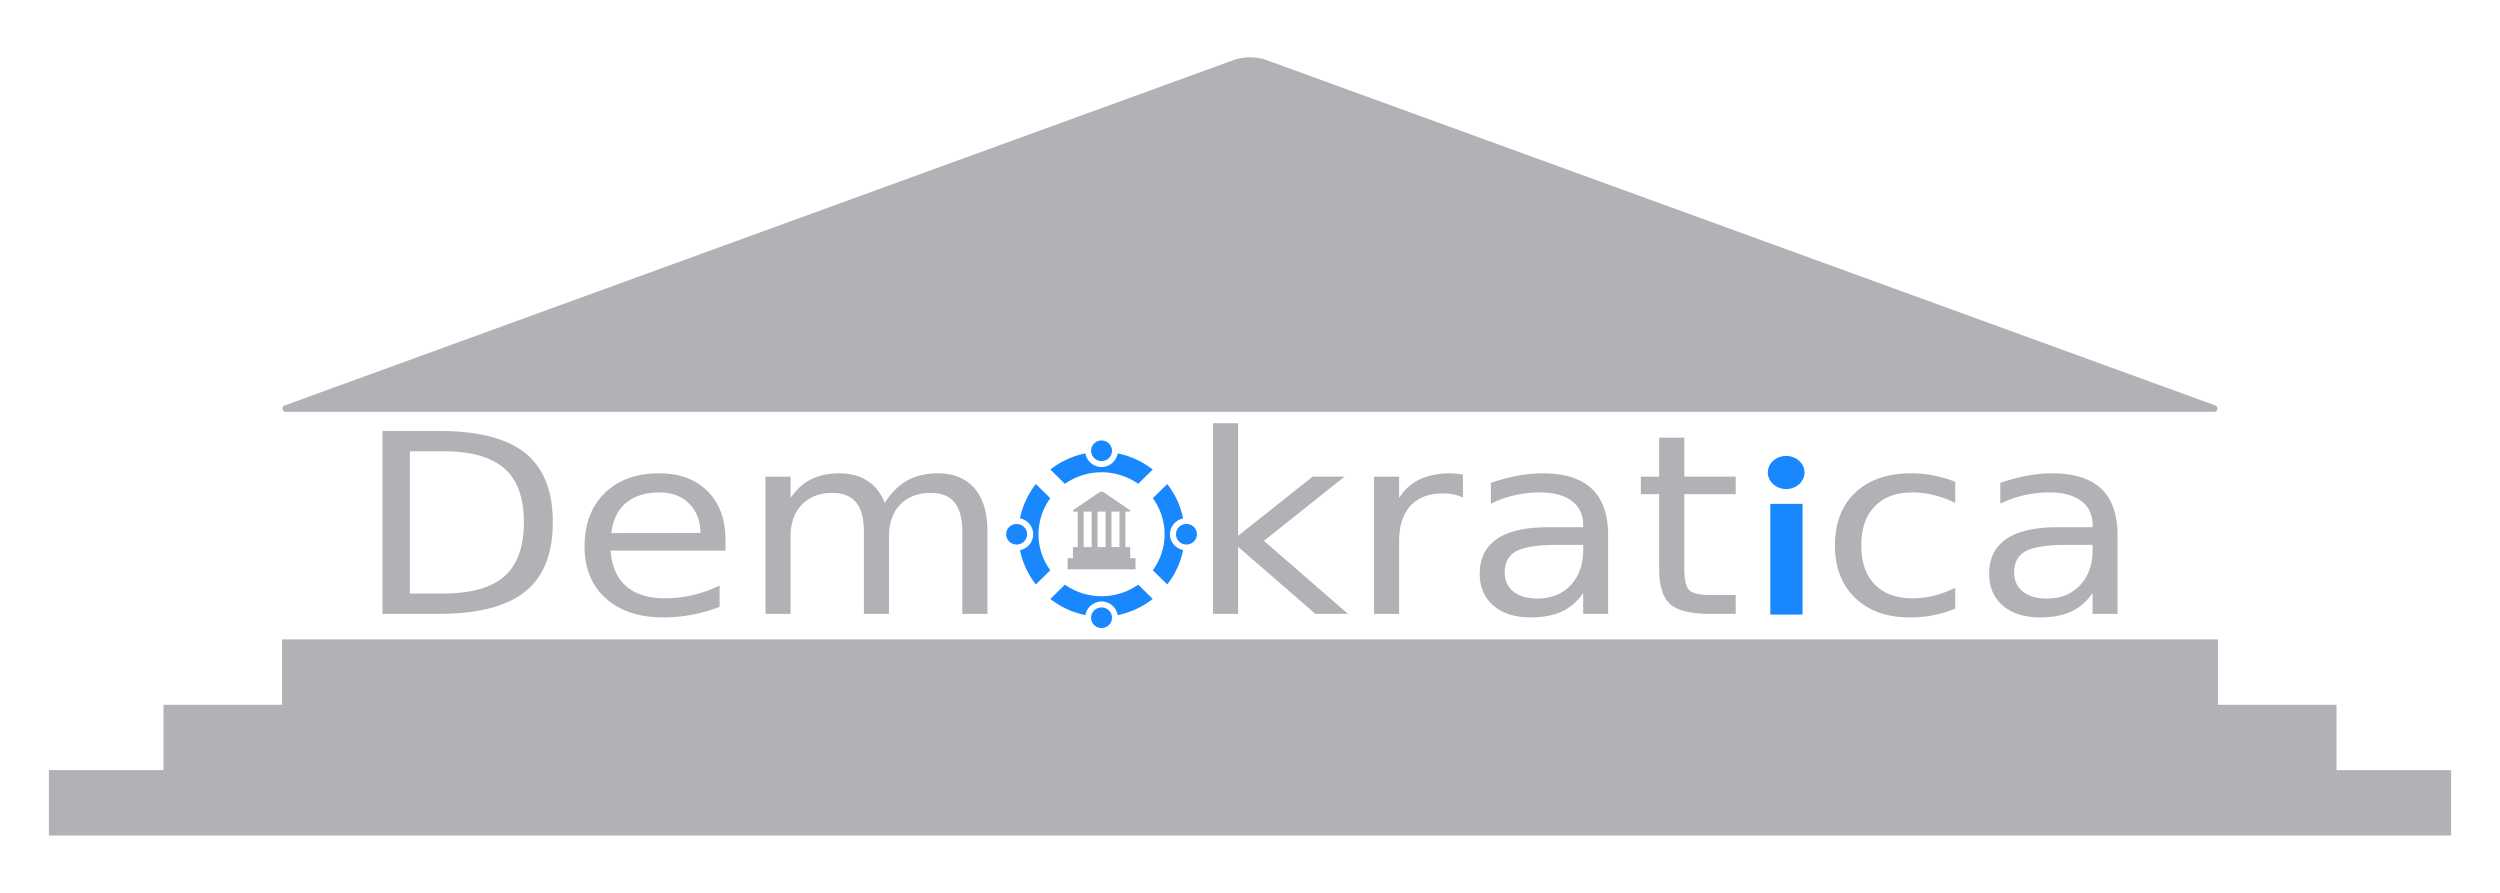 <?xml version="1.0" encoding="UTF-8" standalone="no"?>
<svg
   viewBox="0 0 1344 480"
   version="1.1"
   id="svg8"
   xmlns="http://www.w3.org/2000/svg"
   xmlns:svg="http://www.w3.org/2000/svg">
  <defs
     id="defs12" />
  <g
     fill="#b1b2b5"
     stroke-width="1.08"
     aria-label="Dem kratica"
     font-family="FontAwesome"
     font-size="207.435"
     style="line-height:1.25;-inkscape-font-specification:FontAwesome"
     id="g6">
    <path
       fill="#1988ff"
       d="M592.191 236.803a5.624 5.53 0 0 0-5.623 5.529 5.624 5.53 0 0 0 5.623 5.53 5.624 5.53 0 0 0 5.625-5.53 5.624 5.53 0 0 0-5.625-5.53zm-8.666 6.941a44.686 44.31 0 0 0-18.855 8.68l7.828 7.695a33.888 33.32 0 0 1 19.693-6.226 33.888 33.32 0 0 1 19.705 6.216l7.815-7.683a44.686 44.31 0 0 0-18.854-8.68 8.894 8.745 0 0 1-8.666 7.33 8.894 8.745 0 0 1-8.666-7.332zm376.721 1.363a9.865 8.904 0 0 0-9.865 8.905 9.865 8.904 0 0 0 9.865 8.902 9.865 8.904 0 0 0 9.865-8.902 9.865 8.904 0 0 0-9.865-8.905zM556.88 260.22a44.686 44.31 0 0 0-8.53 18.437 8.894 8.745 0 0 1 7.092 8.555 8.894 8.745 0 0 1-7.091 8.555 44.686 44.31 0 0 0 8.529 18.437l7.76-7.629a33.888 33.32 0 0 1-6.334-19.363 33.888 33.32 0 0 1 6.334-19.363zm70.623.002-7.746 7.617a33.888 33.32 0 0 1 6.324 19.373 33.888 33.32 0 0 1-6.324 19.375l7.746 7.615a44.686 44.31 0 0 0 8.547-18.523 8.894 8.745 0 0 1-7.106-8.467 8.894 8.745 0 0 1 7.106-8.467 44.686 44.31 0 0 0-8.547-18.523zm324.215 10.652v59.55h17.338v-59.55Zm-405.17 10.809a5.624 5.53 0 0 0-5.623 5.529 5.624 5.53 0 0 0 5.623 5.53 5.624 5.53 0 0 0 5.623-5.53 5.624 5.53 0 0 0-5.623-5.53zm91.29 0a5.624 5.53 0 0 0-5.624 5.529 5.624 5.53 0 0 0 5.625 5.53 5.624 5.53 0 0 0 5.623-5.53 5.624 5.53 0 0 0-5.623-5.53zm-65.339 32.62-7.826 7.696a44.686 44.31 0 0 0 18.853 8.68 8.894 8.745 0 0 1 8.666-7.332 8.894 8.745 0 0 1 8.666 7.33 44.686 44.31 0 0 0 18.854-8.68l-7.815-7.683a33.888 33.32 0 0 1-19.705 6.218 33.888 33.32 0 0 1-19.693-6.228zm19.693 12.259a5.624 5.53 0 0 0-5.623 5.53 5.624 5.53 0 0 0 5.623 5.53 5.624 5.53 0 0 0 5.625-5.531 5.624 5.53 0 0 0-5.625-5.53z"
       id="ParteContraste" />
    <path
       d="M592.342 264.33a2.198 2.161 0 0 0-.588.038 2.198 2.161 0 0 0-.81.34l-8.212 5.585-5.712 3.883a.474.467 0 0 0 .27.85h2.088v19.09h-2.563v5.988h-2.89v5.987h36.538v-5.987h-2.888v-5.988h-2.564v-19.09h2.088a.474.467 0 0 0 .27-.85l-8.213-5.584-5.711-3.884a2.198 2.161 0 0 0-1.103-.379zm-9.774 10.696h4.291v19.09h-4.29zm7.481 0h4.291v19.09h-4.29zm7.481 0h4.292v19.09h-4.292zM672.002 30.83a27.472 27.473 0 0 0-9.396 1.658L153.037 217.973a1.764 1.763 0 0 0 .604 3.42h1036.722a1.764 1.763 0 0 0 .604-3.42L681.399 32.488a27.472 27.473 0 0 0-9.397-1.658Zm-19.885 196.694v102.48h13.5v-36.027l41.522 36.026h17.512l-45.169-39.253 43.345-34.512h-17.15l-40.06 31.811v-60.526Zm-446.515 4.15v98.33h30.283c21.016 0 36.486-3.974 46.41-11.921 9.925-7.947 14.888-20.396 14.888-37.344 0-16.86-4.94-29.241-14.815-37.145-9.876-7.947-25.37-11.92-46.483-11.92Zm686.373 3.622v20.943h-9.851v9.418h9.851V305.7c0 9.22 1.972 15.587 5.912 19.1 3.941 3.468 11.092 5.203 21.454 5.203h13.79V319.86h-13.79c-5.595 0-9.315-.856-11.164-2.568-1.8-1.712-2.702-5.577-2.702-11.592v-40.043h27.657v-9.418h-27.657v-20.943Zm-671.633 7.31h17.804c15.032 0 26.028 3.074 32.985 9.22 7.005 6.104 10.508 15.741 10.508 28.913 0 13.26-3.503 22.965-10.508 29.111-6.957 6.148-17.953 9.22-32.985 9.22h-17.804Zm133.977 11.856c-12.26 0-22.014 3.556-29.262 10.67-7.2 7.068-10.801 16.64-10.801 28.715 0 11.679 3.796 20.943 11.384 27.793 7.639 6.85 17.975 10.274 31.012 10.274a81.91 81.91 0 0 0 15.4-1.45 80.507 72.662 0 0 0 14.812-4.215V314.79c-4.768 2.283-9.585 3.995-14.45 5.137-4.816 1.14-9.802 1.712-14.958 1.712-8.903 0-15.859-2.175-20.87-6.521-4.962-4.39-7.734-10.755-8.318-19.098H390v-5.928c0-10.976-3.21-19.65-9.63-26.016-6.374-6.41-15.057-9.615-26.052-9.615zm96.979 0c-5.886 0-10.97 1.074-15.25 3.226-4.282 2.152-7.955 5.49-11.02 10.012v-11.461h-13.5v73.764h13.5v-41.69c0-7.156 2.019-12.82 6.057-16.992 4.037-4.215 9.486-6.322 16.345-6.322 5.79 0 10.07 1.712 12.844 5.137 2.774 3.38 4.158 8.628 4.158 15.742v44.125h13.5v-41.69c0-7.2 2.02-12.885 6.057-17.056 4.038-4.172 9.536-6.258 16.492-6.258 5.692 0 9.925 1.712 12.698 5.137 2.773 3.424 4.157 8.673 4.157 15.742v44.125h13.5v-44.522c0-9.922-2.31-17.561-6.93-22.918-4.622-5.4-11.19-8.101-19.704-8.101-6.324 0-11.82 1.294-16.49 3.884-4.67 2.59-8.685 6.609-12.041 12.053-1.995-5.181-5.085-9.131-9.268-11.854-4.136-2.722-9.17-4.083-15.105-4.083zm328.374 0c-6.47 0-11.968 1.097-16.493 3.292-4.524 2.152-8.196 5.468-11.017 9.946v-11.461h-13.5v73.764h13.5v-38.858c0-8.342 2.019-14.73 6.056-19.164 4.087-4.478 9.923-6.718 17.512-6.718 2.14 0 4.086.198 5.838.593 1.8.352 3.455.92 4.963 1.71l-.072-12.446a42.106 38.003 0 0 0-3.723-.461 26.455 26.455 0 0 0-3.064-.197zm49.62 0c-4.377 0-8.877.438-13.5 1.316-4.62.834-9.389 2.108-14.302 3.82v11.198a57.672 57.672 0 0 1 12.77-4.546 61.175 61.175 0 0 1 13.646-1.515c7.346 0 13.036 1.538 17.074 4.611 4.087 3.03 6.132 7.332 6.132 12.909v1.185h-18.827c-12.211 0-21.406 2.107-27.584 6.322-6.13 4.215-9.195 10.472-9.195 18.77 0 7.113 2.457 12.8 7.37 17.059 4.963 4.215 11.627 6.322 19.995 6.322 6.616 0 12.21-1.053 16.783-3.16 4.573-2.151 8.393-5.467 11.458-9.946v11.196h13.425V287.92c0-11.24-2.918-19.626-8.756-25.158-5.837-5.533-14.666-8.3-26.488-8.3zm198.265 0c-12.745 0-22.79 3.446-30.137 10.34-7.297 6.893-10.947 16.356-10.947 28.387 0 11.854 3.624 21.272 10.873 28.253 7.249 6.982 17.028 10.471 29.336 10.471 4.525 0 8.78-.395 12.77-1.185a55.01 49.648 0 0 0 11.676-3.557v-11.195c-3.795 1.887-7.614 3.315-11.457 4.28a44.16 39.857 0 0 1-11.53 1.384c-8.708 0-15.47-2.482-20.287-7.443-4.816-5.006-7.222-12.008-7.222-21.008 0-9.002 2.406-15.985 7.222-20.946 4.816-5.005 11.58-7.508 20.288-7.508 3.891 0 7.734.484 11.529 1.45 3.843.921 7.662 2.326 11.457 4.214v-11.327a53.656 48.427 0 0 0-11.457-3.424 55.673 50.247 0 0 0-12.114-1.186zm75.6 0c-4.379 0-8.878.438-13.5 1.316-4.622.834-9.39 2.108-14.303 3.82v11.198a57.679 57.679 0 0 1 12.77-4.546 61.177 61.177 0 0 1 13.646-1.515c7.346 0 13.037 1.538 17.075 4.611 4.086 3.03 6.131 7.332 6.131 12.909v1.185h-18.829c-12.21 0-21.404 2.107-27.581 6.322-6.13 4.215-9.196 10.472-9.196 18.77 0 7.113 2.458 12.8 7.371 17.059 4.962 4.215 11.627 6.322 19.994 6.322 6.616 0 12.21-1.053 16.783-3.16 4.574-2.151 8.393-5.467 11.457-9.946v11.196h13.426V287.92c0-11.24-2.918-19.626-8.756-25.158-5.837-5.533-14.667-8.3-26.488-8.3zm-748.694 10.273c6.616 0 11.919 1.976 15.908 5.928 4.038 3.951 6.106 9.243 6.203 15.873l-47.869.064c.681-6.937 3.259-12.315 7.734-16.135 4.525-3.82 10.533-5.73 18.024-5.73zm483.295 28.19h13.354v2.699c0 7.903-2.263 14.247-6.788 19.033-4.475 4.742-10.433 7.114-17.877 7.114-5.4 0-9.682-1.252-12.844-3.754-3.113-2.547-4.67-5.97-4.67-10.274 0-5.4 2.092-9.222 6.276-11.46 4.183-2.24 11.7-3.358 22.549-3.358zm273.862 0h13.355v2.699c0 7.903-2.262 14.247-6.786 19.033-4.476 4.742-10.437 7.114-17.88 7.114-5.4 0-9.68-1.252-12.842-3.754-3.113-2.547-4.67-5.97-4.67-10.274 0-5.4 2.093-9.222 6.276-11.46 4.184-2.24 11.698-3.358 22.547-3.358zm-960.004 50.828v35.14h-63.72v35.138H26.293v35.14H1317.71v-35.14h-61.604v-35.14h-63.718v-35.138z"
       id="ParteBase" />
  </g>
</svg>
